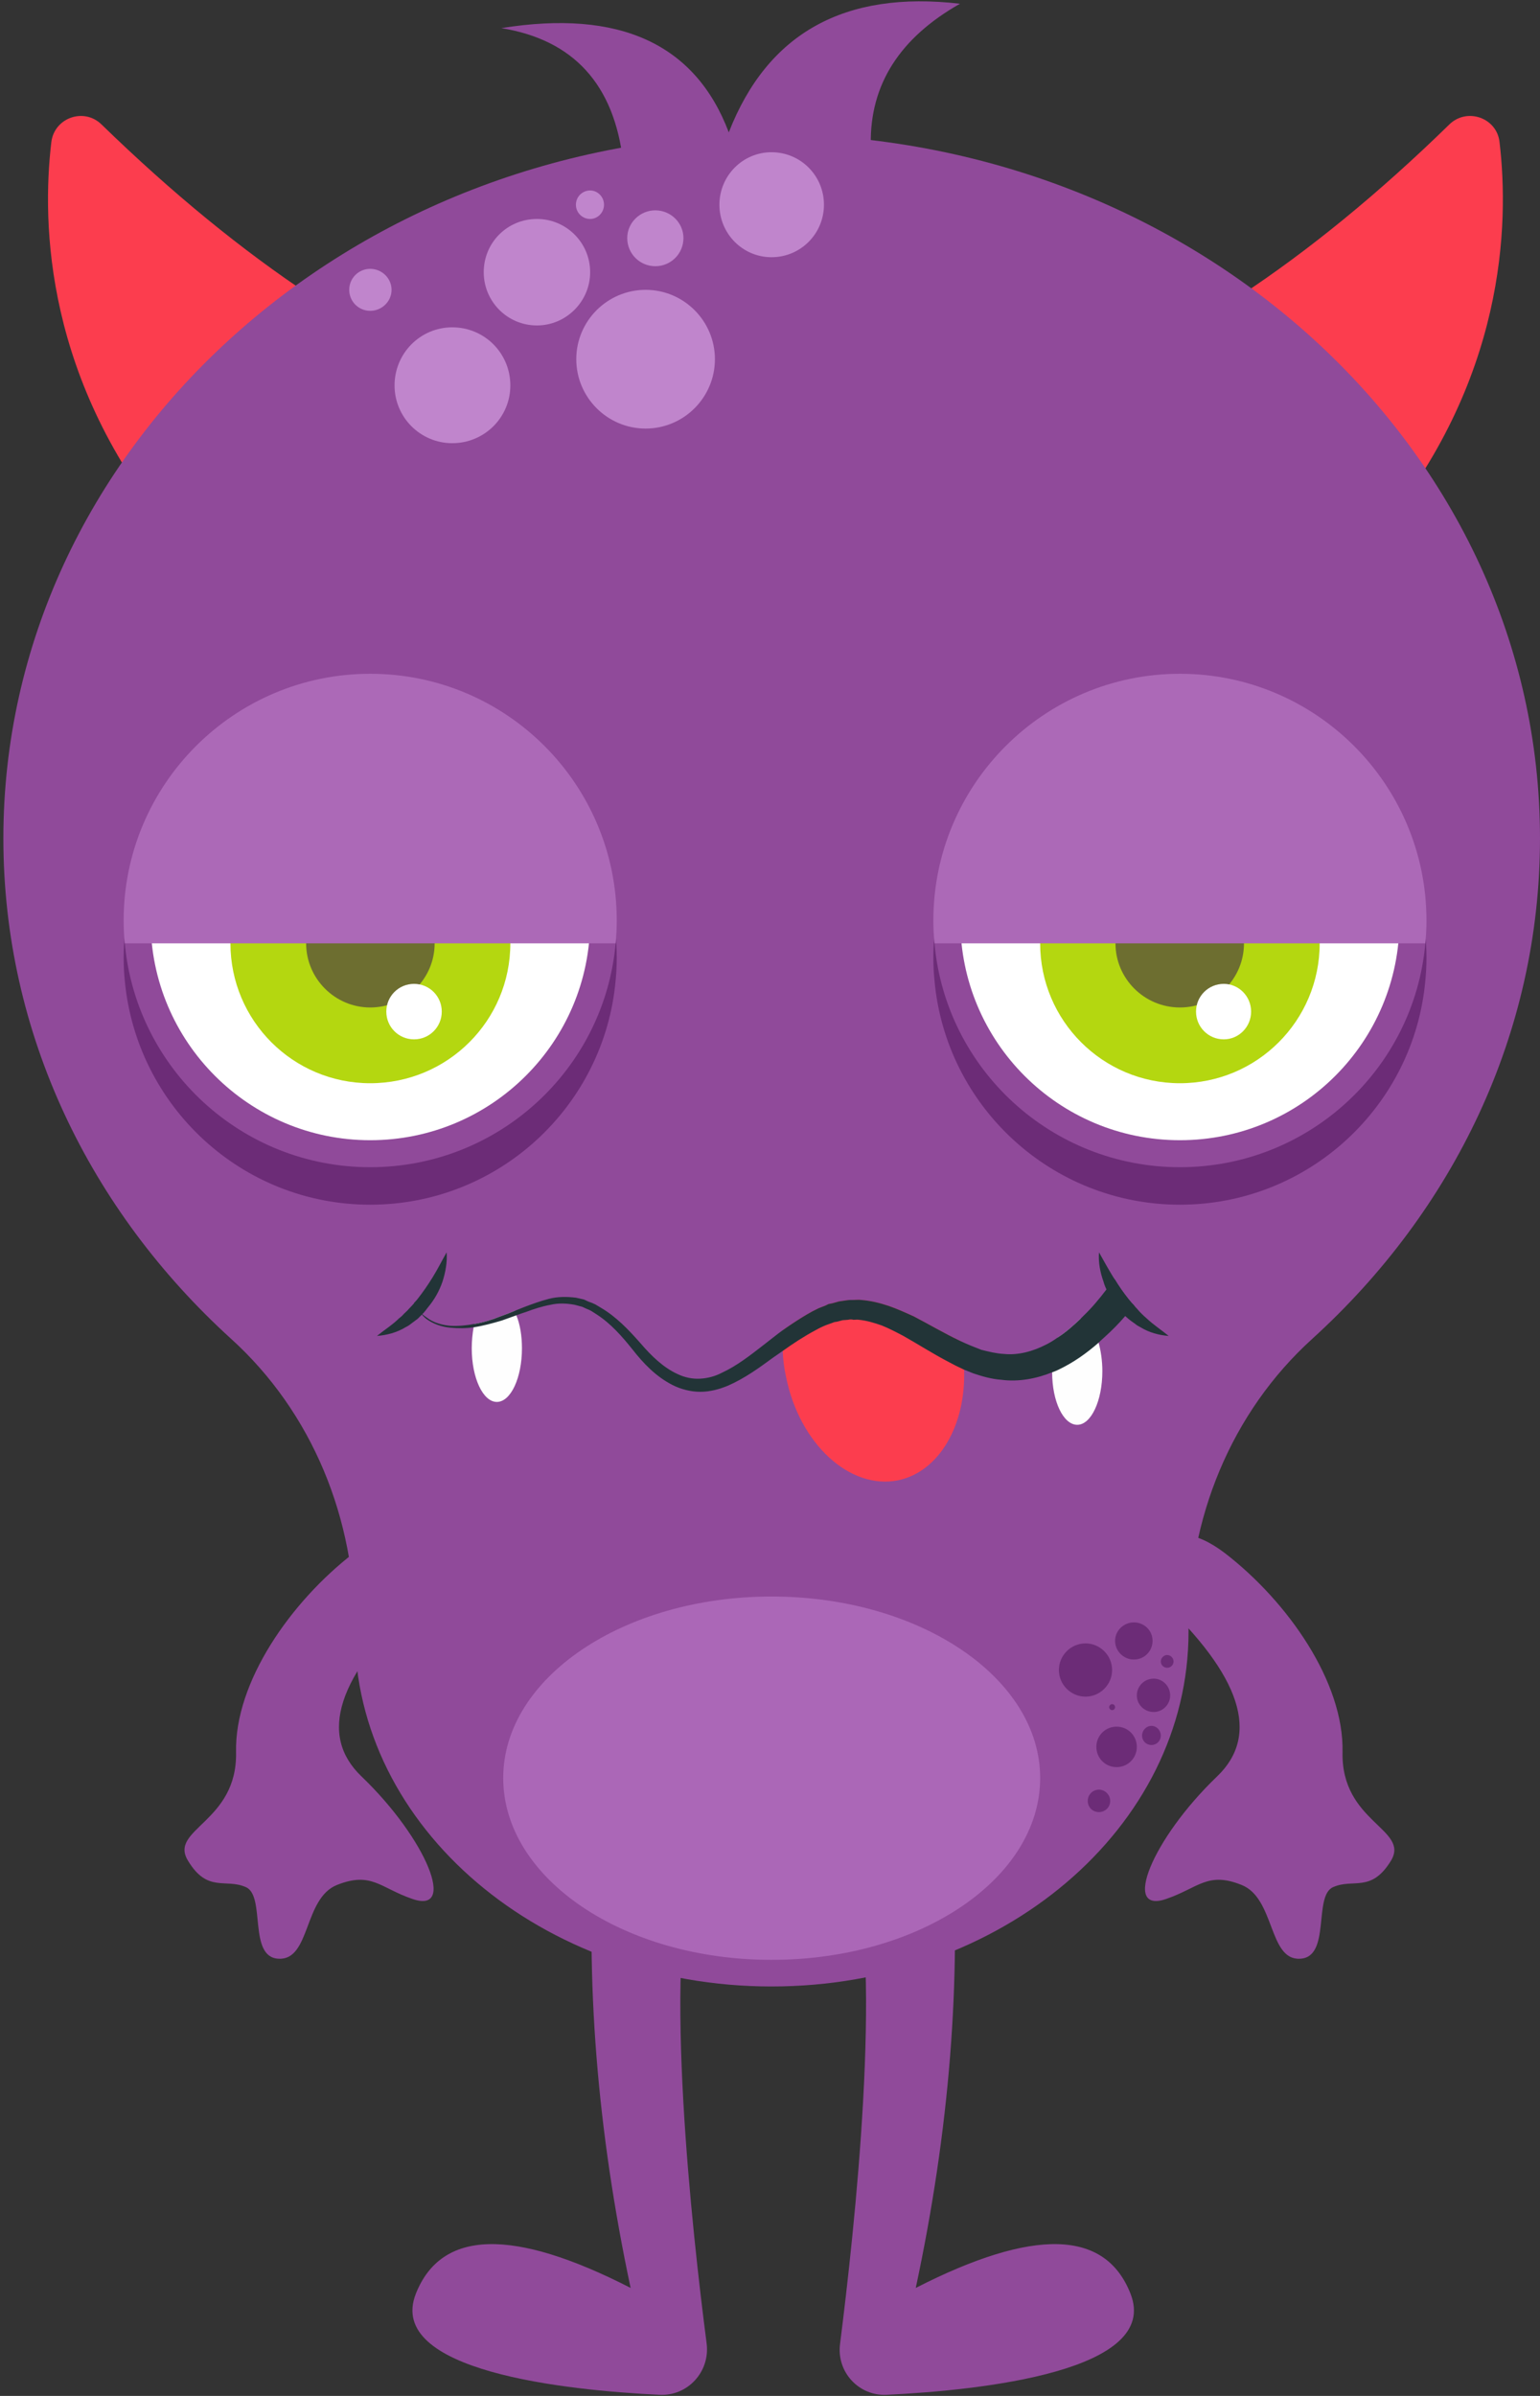 <svg version="1.2" xmlns="http://www.w3.org/2000/svg" viewBox="0 0 411 639" width="411" height="639">
	<rect x="0" y="0" width="411" height="639" fill="#333333" stroke="none"/>
	<title>monsterb2-svg</title>
	<style>
		.s0 { fill: #fc3d4e } 
		.s1 { fill: #904a9a } 
		.s2 { fill: #6c2c77 } 
		.s3 { fill: #ffffff } 
		.s4 { fill: #b4d710 } 
		.s5 { fill: #6d6e30 } 
		.s6 { fill: #ac69b7 } 
		.s7 { fill: #fefefe } 
		.s8 { fill: #223437 } 
		.s9 { fill: #ab67b7 } 
		.s10 { fill: #c085cc } 
	</style>
	<g id="Object">
		<g id="&lt;Group&gt;">
			<g id="&lt;Group&gt;">
				<g id="&lt;Group&gt;">
					<path id="&lt;Path&gt;" class="s0" d="m367.6 142.6l-55.7-26.6l18.9-37q27.8-18.3 56-45.8c4.7-4.6 12.7-1.8 13.4 4.7c2.6 21.9 1.6 63.8-32.6 104.7z" />
					<path id="&lt;Path&gt;" class="s0" d="m13.7 37.9c0.8-6.5 8.7-9.3 13.4-4.7q28.3 27.5 56 45.8l18.9 37l-55.7 26.6c-34.2-40.9-35.2-82.8-32.6-104.7z" />
				</g>
				<path id="&lt;Path&gt;" class="s1" d="m236.7 638.7c-7.5 0.4-13.5-6.1-12.5-13.6c3.8-30 11.5-100 3.3-128q-10.6-36.1 22.7-23.1l3.8 15.9q3.9 57.2-9.6 120.3q47.2-24.1 57.3 1.5c8.2 20.7-39.9 25.8-65 27z" />
				<path id="&lt;Path&gt;" class="s1" d="m111 611.7q10.2-25.6 57.3-1.5q-13.4-63.1-9.6-120.3l3.9-15.9q33.2-13 22.6 23.1c-8.2 28-0.5 98 3.4 128c0.9 7.5-5.1 14-12.6 13.6c-25.1-1.2-73.2-6.3-65-27z" />
				<path id="&lt;Path&gt;" class="s1" d="m350.3 357c-21.8 19.7-33.3 48.2-33.1 77.7q0 0.2 0 0.5c0 52.2-49.8 94.6-111.3 94.6c-61.4 0-111.2-42.4-111.2-94.6q0-0.3 0-0.5c0.2-29.5-11.3-58-33.1-77.7c-37.5-34.1-60.7-81.2-60.7-133.4c0-103.7 91.8-187.8 205-187.8c113.3 0 205.1 84.1 205.1 187.8c0 52.2-23.2 99.3-60.7 133.4z" />
				<g id="&lt;Group&gt;">
					<path id="&lt;Path&gt;" class="s2" d="m380.7 255.5q0 3-0.3 6c-3 33.5-31.2 59.8-65.5 59.8c-34.3 0-62.5-26.3-65.5-59.8q-0.3-3-0.3-6c0-36.4 29.5-65.8 65.8-65.8c36.3 0 65.8 29.4 65.8 65.8z" />
					<path id="&lt;Path&gt;" class="s1" d="m380.7 245.5q0 3.1-0.3 6.1c-3 33.5-31.2 59.7-65.5 59.7c-34.3 0-62.5-26.2-65.5-59.7q-0.3-3-0.3-6.1c0-36.3 29.5-65.8 65.8-65.8c36.3 0 65.8 29.5 65.8 65.8z" />
					<path id="&lt;Path&gt;" class="s3" d="m373.5 245.5c0 32.4-26.2 58.6-58.6 58.6c-32.4 0-58.6-26.2-58.6-58.6c0-32.4 26.2-58.6 58.6-58.6c32.4 0 58.6 26.2 58.6 58.6z" />
					<path id="&lt;Path&gt;" class="s4" d="m352.2 251.6c0 20.6-16.7 37.3-37.3 37.3c-20.6 0-37.3-16.7-37.3-37.3c0-20.7 16.7-37.4 37.3-37.4c20.6 0 37.3 16.7 37.3 37.4z" />
					<path id="&lt;Path&gt;" class="s5" d="m332 251.6c0 9.4-7.6 17.1-17.1 17.1c-9.5 0-17.2-7.7-17.2-17.1c0-9.5 7.7-17.2 17.2-17.2c9.5 0 17.1 7.7 17.1 17.2z" />
					<path id="&lt;Path&gt;" class="s3" d="m325.9 228.3c1.3 4.1-4.2 9.3-12.1 11.6c-7.9 2.4-15.2 1-16.5-3.1c-1.2-4.1 4.3-9.3 12.1-11.6c7.9-2.4 15.3-1 16.5 3.1z" />
					<path id="&lt;Path&gt;" class="s3" d="m333.9 269.8c0 4.1-3.3 7.4-7.3 7.4c-4.1 0-7.4-3.3-7.4-7.4c0-4.1 3.3-7.4 7.4-7.4c4 0 7.3 3.3 7.3 7.4z" />
				</g>
				<g id="&lt;Group&gt;">
					<path id="&lt;Path&gt;" class="s2" d="m164.6 255.5q0 3-0.3 6c-3 33.5-31.2 59.8-65.5 59.8c-34.3 0-62.4-26.3-65.5-59.8q-0.3-3-0.3-6c0-36.4 29.5-65.8 65.8-65.8c36.4 0 65.8 29.4 65.8 65.8z" />
					<path id="&lt;Path&gt;" class="s1" d="m164.6 245.5q0 3.1-0.3 6.1c-3 33.5-31.2 59.7-65.5 59.7c-34.3 0-62.4-26.2-65.5-59.7q-0.3-3-0.3-6.1c0-36.3 29.5-65.8 65.8-65.8c36.4 0 65.8 29.5 65.8 65.8z" />
					<path id="&lt;Path&gt;" class="s3" d="m157.5 245.5c0 32.4-26.3 58.6-58.7 58.6c-32.3 0-58.6-26.2-58.6-58.6c0-32.4 26.3-58.6 58.6-58.6c32.4 0 58.7 26.2 58.7 58.6z" />
					<path id="&lt;Path&gt;" class="s4" d="m136.2 251.6c0 20.6-16.7 37.3-37.4 37.3c-20.6 0-37.3-16.7-37.3-37.3c0-20.7 16.7-37.4 37.3-37.4c20.7 0 37.4 16.7 37.4 37.4z" />
					<path id="&lt;Path&gt;" class="s5" d="m116 251.6c0 9.4-7.7 17.1-17.2 17.1c-9.4 0-17.1-7.7-17.1-17.1c0-9.5 7.7-17.2 17.1-17.2c9.5 0 17.2 7.7 17.2 17.2z" />
					<path id="&lt;Path&gt;" class="s3" d="m109.9 228.3c1.2 4.1-4.2 9.3-12.1 11.6c-7.9 2.4-15.3 1-16.5-3.1c-1.2-4.1 4.2-9.3 12.1-11.6c7.9-2.4 15.3-1 16.5 3.1z" />
					<path id="&lt;Path&gt;" class="s3" d="m117.9 269.8c0 4.1-3.3 7.4-7.4 7.4c-4.1 0-7.4-3.3-7.4-7.4c0-4.1 3.3-7.4 7.4-7.4c4.1 0 7.4 3.3 7.4 7.4z" />
				</g>
				<path id="&lt;Path&gt;" class="s6" d="m164.6 245.5q0 3.1-0.3 6.1h-131q-0.3-3-0.3-6.1c0-36.3 29.5-65.8 65.8-65.8c36.4 0 65.8 29.5 65.8 65.8z" />
				<path id="&lt;Path&gt;" class="s6" d="m380.7 245.5q0 3.1-0.3 6.1h-131q-0.3-3-0.3-6.1c0-36.3 29.5-65.8 65.8-65.8c36.3 0 65.8 29.5 65.8 65.8z" />
				<g id="&lt;Group&gt;">
					<path id="&lt;Path&gt;" class="s0" d="m239.7 394.8c-12.9 2.6-26.3-9.7-29.9-27.5q-0.8-3.6-0.9-7q-0.2-2.9 0.1-5.6c2-1.4 4.1-2.8 6.3-4.1q1.5-0.9 3.2-1.7l1.8-0.7l0.8-0.4l1-0.2l1.8-0.5l2-0.3c0.6-0.1 1.3-0.1 1.9-0.1c0.7 0 1.3-0.1 2 0c2.6 0.2 5 0.8 7.4 1.6c2.3 0.8 4.5 1.8 6.7 2.8c4.2 2.2 8.1 4.5 12.1 6.4q0.2 0.1 0.4 0.2q0.8 3.9 0.9 7.6c0.5 14.7-6.6 27.2-17.6 29.5z" />
					<path id="&lt;Path&gt;" class="s7" d="m294.2 365.7c0 7.9-3 14.3-6.7 14.3c-3.7 0-6.7-6.2-6.7-14q0-0.1 0-0.3c0-3.4 0.5-6.5 1.5-9c2.2-1.4 4.2-3.2 6.1-5c2 0.6 3.7 3 4.8 6.4c0.6 2.2 1 4.8 1 7.6z" />
					<path id="&lt;Path&gt;" class="s7" d="m139.3 359.6c0 7.9-3 14.3-6.7 14.3c-3.7 0-6.7-6.4-6.7-14.3c0-2 0.2-3.9 0.5-5.6q0.1-0.5 0.2-0.9c2.4-0.4 4.7-1.1 6.9-2q2-0.7 3.9-1.5q0.2 0.6 0.4 1.2c1 2.4 1.5 5.5 1.5 8.8z" />
					<path id="&lt;Path&gt;" class="s8" d="m118.1 341.8q-1.3 3.8-3.9 6.9c-0.4 0.5-0.8 1.1-1.3 1.6l-0.2 0.2l-0.1 0.1l-1.1 1.1q-0.8 0.6-1.6 1.2q-0.4 0.3-0.8 0.6l-0.9 0.5c-2.3 1.4-5 2.1-7.6 2.3c2.1-1.7 4.2-3 5.9-4.7q0.7-0.5 1.3-1.2c0.4-0.4 0.9-0.8 1.3-1.3q0.7-0.7 1.4-1.5q0 0 0-0.1q0.5-0.5 0.9-1q2.2-2.8 4.1-5.9c1.3-2.1 2.4-4.3 3.7-6.6c0.2 2.6-0.3 5.3-1.1 7.8z" />
					<path id="&lt;Path&gt;" class="s8" d="m311.9 356.3c-2.6-0.2-5.2-0.9-7.5-2.3l-0.9-0.5q-0.4-0.3-0.8-0.6q-0.9-0.6-1.6-1.2l-0.8-0.7l-0.7-0.7c-0.5-0.5-0.8-1.1-1.3-1.6q-1.8-2.2-3-4.8q-0.5-1-0.8-2.1c-0.9-2.5-1.4-5.2-1.2-7.8c1.3 2.3 2.5 4.5 3.8 6.6q0.2 0.3 0.4 0.6q1.7 2.8 3.7 5.3q0.7 0.9 1.5 1.7q0.4 0.5 0.8 0.9c0.4 0.5 0.8 0.9 1.2 1.3q0.7 0.7 1.3 1.2c1.8 1.7 3.8 3 5.9 4.7z" />
					<path id="&lt;Path&gt;" class="s8" d="m302.7 348.2q-1.2 1.4-2.4 2.8c-1.7 2-3.6 3.9-5.6 5.7q-0.8 0.7-1.5 1.4c-3.2 2.8-6.7 5.3-10.7 7.2q-0.8 0.4-1.7 0.7c-4.2 1.7-9 2.6-13.5 2c-2.7-0.2-5.1-0.9-7.5-1.7q-1.3-0.5-2.5-1q-2.2-1-4.2-2.1c-4.2-2.2-8.1-4.7-12-6.9c-1.9-1-3.8-2-5.8-2.8c-2-0.7-4-1.3-6-1.5c-0.5-0.1-1 0-1.5 0q-0.7-0.2-1.5 0l-1.4 0.1l-1.5 0.4l-0.7 0.1l-0.8 0.3l-1.4 0.5q-1.5 0.6-2.9 1.4c-3 1.6-5.9 3.5-8.7 5.5q-1.3 0.9-2.6 1.8c-3.7 2.7-7.5 5.5-12.1 7.5c-2.2 0.9-4.7 1.6-7.3 1.6c-2.6 0-5.2-0.7-7.4-1.8c-4.5-2.3-7.8-5.8-10.7-9.5c-2.8-3.5-5.8-6.9-9.5-9.3l-1.4-0.9c-0.5-0.3-1-0.5-1.5-0.7c-0.5-0.2-0.9-0.5-1.5-0.6l-1.5-0.4c-2.1-0.4-4.4-0.5-6.5 0c-2.2 0.4-4.4 1.1-6.5 1.9q-1.3 0.4-2.6 0.9q-1.9 0.7-3.9 1.4c-2.4 0.7-4.9 1.4-7.5 1.8c-2 0.3-4.1 0.3-6.2 0.1c-2.3-0.2-4.6-1-6.5-2.4q-0.6-0.5-1.1-1.1q-1.3-1.3-2.1-3q0 0 0-0.1c0.5 1.1 1.3 2.1 2.2 3q0.6 0.5 1.2 0.9c1.8 1.4 4.1 2 6.3 2.2c2.2 0.1 4.3-0.1 6.4-0.5c2.4-0.4 4.7-1.1 6.9-2q2-0.7 3.9-1.5q1.2-0.5 2.5-1c2.1-0.8 4.3-1.6 6.6-2.2c2.3-0.6 4.8-0.6 7.2-0.3l1.8 0.4c0.6 0.1 1.1 0.5 1.7 0.7c0.6 0.2 1.1 0.4 1.7 0.7l1.5 0.9c4.1 2.4 7.4 5.9 10.5 9.4c2.9 3.4 6.2 6.6 10 8.3c1.9 0.9 3.9 1.3 5.9 1.2c2-0.1 4-0.6 5.9-1.6c3.9-1.8 7.5-4.6 11.1-7.4c1.7-1.3 3.4-2.7 5.2-4c2-1.4 4.1-2.8 6.3-4.1q1.5-0.9 3.2-1.7l1.8-0.7l0.8-0.4l1-0.2l1.8-0.5l2-0.3c0.6-0.1 1.3-0.1 1.9-0.1c0.7 0 1.3-0.1 2 0c2.6 0.2 5 0.8 7.4 1.6c2.3 0.8 4.5 1.8 6.7 2.8c4.2 2.2 8.1 4.5 12.1 6.4q0.2 0.1 0.4 0.2c1.9 0.9 3.7 1.6 5.5 2.3c2 0.5 4 1 6 1.1c3.9 0.4 7.8-0.7 11.3-2.5q1.6-0.8 3.1-1.9c2.2-1.4 4.2-3.2 6.1-5q0.4-0.4 0.8-0.8c2.2-2.1 4.2-4.5 6.1-7q1.1-1.3 2.2-2.7q1.7 2.8 3.7 5.3q0.7 0.9 1.5 1.7z" />
				</g>
				<path id="&lt;Path&gt;" class="s1" d="m111.9 426.4q-32.8 30.8-15.4 47.4c17.4 16.7 25.6 37 13.4 32.6c-8.4-2.9-10.8-7.3-19.9-3.7c-9 3.5-7.1 20.1-15.6 19.7c-8.3-0.3-3.4-16.8-8.8-19.1c-5.4-2.4-10.2 1.6-15.4-7c-5.3-8.5 13.2-10.2 12.8-29c-0.4-18.7 14.6-40.1 31.3-53c16.7-12.8 24.2 1.7 17.6 12.1z" />
				<path id="&lt;Path&gt;" class="s1" d="m327 414.3c16.7 12.9 31.7 34.3 31.3 53c-0.4 18.8 18.1 20.5 12.9 29c-5.3 8.6-10 4.6-15.4 7c-5.4 2.3-0.5 18.8-8.9 19.1c-8.4 0.4-6.6-16.2-15.6-19.7c-9-3.6-11.5 0.8-19.9 3.7c-12.2 4.4-4-15.9 13.4-32.6q17.4-16.6-15.4-47.4c-6.6-10.4 0.9-24.9 17.6-12.1z" />
				<path id="&lt;Path&gt;" class="s1" d="m166.3 43.1q-3.6-30.9-32.5-35.6q47.3-7.6 60.7 27.8q15.5-39.7 61.7-34.3q-24.2 13.7-23.8 37.5l-27.1 41.2z" />
				<path id="&lt;Path&gt;" class="s9" d="m277.6 474.2c0 26.8-32.1 48.5-71.7 48.5c-39.5 0-71.6-21.7-71.6-48.5c0-26.7 32.1-48.4 71.6-48.4c39.6 0 71.7 21.7 71.7 48.4z" />
				<g id="&lt;Group&gt;">
					<path id="&lt;Path&gt;" class="s10" d="m157.5 72.6c0 7.8-6.4 14.2-14.2 14.2c-7.9 0-14.2-6.4-14.2-14.2c0-7.9 6.3-14.2 14.2-14.2c7.8 0 14.2 6.3 14.2 14.2z" />
					<path id="&lt;Path&gt;" class="s10" d="m182.4 63.5c0 4.2-3.4 7.5-7.5 7.5c-4.1 0-7.5-3.3-7.5-7.5c0-4.1 3.4-7.4 7.5-7.4c4.1 0 7.5 3.3 7.5 7.4z" />
					<path id="&lt;Path&gt;" class="s10" d="m190.8 95.8c0 10.2-8.3 18.5-18.5 18.5c-10.2 0-18.5-8.3-18.5-18.5c0-10.2 8.3-18.5 18.5-18.5c10.2 0 18.5 8.3 18.5 18.5z" />
					<path id="&lt;Path&gt;" class="s10" d="m219.9 54.6c0 7.7-6.2 14-14 14c-7.7 0-13.9-6.3-13.9-14c0-7.7 6.2-14 13.9-14c7.8 0 14 6.3 14 14z" />
					<path id="&lt;Path&gt;" class="s10" d="m104.5 77.3c0 3.1-2.6 5.6-5.7 5.6c-3.1 0-5.6-2.5-5.6-5.6c0-3.1 2.5-5.6 5.6-5.6c3.1 0 5.7 2.5 5.7 5.6z" />
					<path id="&lt;Path&gt;" class="s10" d="m136.2 102.8c0 8.5-6.9 15.4-15.5 15.4c-8.5 0-15.4-6.9-15.4-15.4c0-8.6 6.9-15.5 15.4-15.5c8.6 0 15.5 6.9 15.5 15.5z" />
					<path id="&lt;Path&gt;" class="s10" d="m161.2 54.6c0 2.1-1.7 3.8-3.7 3.8c-2.1 0-3.8-1.7-3.8-3.8c0-2.1 1.7-3.8 3.8-3.8c2 0 3.7 1.7 3.7 3.8z" />
				</g>
				<g id="&lt;Group&gt;">
					<path id="&lt;Path&gt;" class="s2" d="m297.6 437.6c0-2.7 2.3-4.9 5-4.9c2.8 0 5 2.2 5 4.9c0 2.8-2.2 5-5 5c-2.7 0-5-2.2-5-5z" />
					<path id="&lt;Path&gt;" class="s2" d="m312.3 452.2c0 2.4-2 4.4-4.4 4.4c-2.5 0-4.5-2-4.5-4.4c0-2.5 2-4.5 4.5-4.5c2.4 0 4.4 2 4.4 4.5z" />
					<path id="&lt;Path&gt;" class="s2" d="m303.4 465.9c0 3-2.4 5.4-5.4 5.4c-3 0-5.4-2.4-5.4-5.4c0-3 2.4-5.4 5.4-5.4c3 0 5.4 2.4 5.4 5.4z" />
					<path id="&lt;Path&gt;" class="s2" d="m296.3 480.3c0 1.7-1.4 3-3 3c-1.7 0-3-1.3-3-3c0-1.6 1.3-3 3-3c1.6 0 3 1.4 3 3z" />
					<path id="&lt;Path&gt;" class="s2" d="m296.8 454.5c0.5 0 0.8 0.4 0.8 0.8c0 0.4-0.3 0.8-0.8 0.8c-0.4 0-0.8-0.4-0.8-0.8c0-0.4 0.4-0.8 0.8-0.8z" />
					<path id="&lt;Path&gt;" class="s2" d="m313.2 443.1c0 1-0.8 1.7-1.7 1.7c-0.9 0-1.7-0.7-1.7-1.7c0-0.9 0.8-1.7 1.7-1.7c0.9 0 1.7 0.8 1.7 1.7z" />
					<path id="&lt;Path&gt;" class="s2" d="m309.8 462.9c0 1.4-1.1 2.5-2.5 2.5c-1.4 0-2.5-1.1-2.5-2.5c0-1.4 1.1-2.6 2.5-2.6c1.4 0 2.5 1.2 2.5 2.6z" />
					<path id="&lt;Path&gt;" class="s2" d="m289.7 452.5c-3.9 0-7.1-3.2-7.1-7.1c0-3.9 3.2-7.1 7.1-7.1c3.9 0 7.1 3.2 7.1 7.1c0 3.9-3.2 7.1-7.1 7.1z" />
				</g>
			</g>
		</g>
	</g>
</svg>